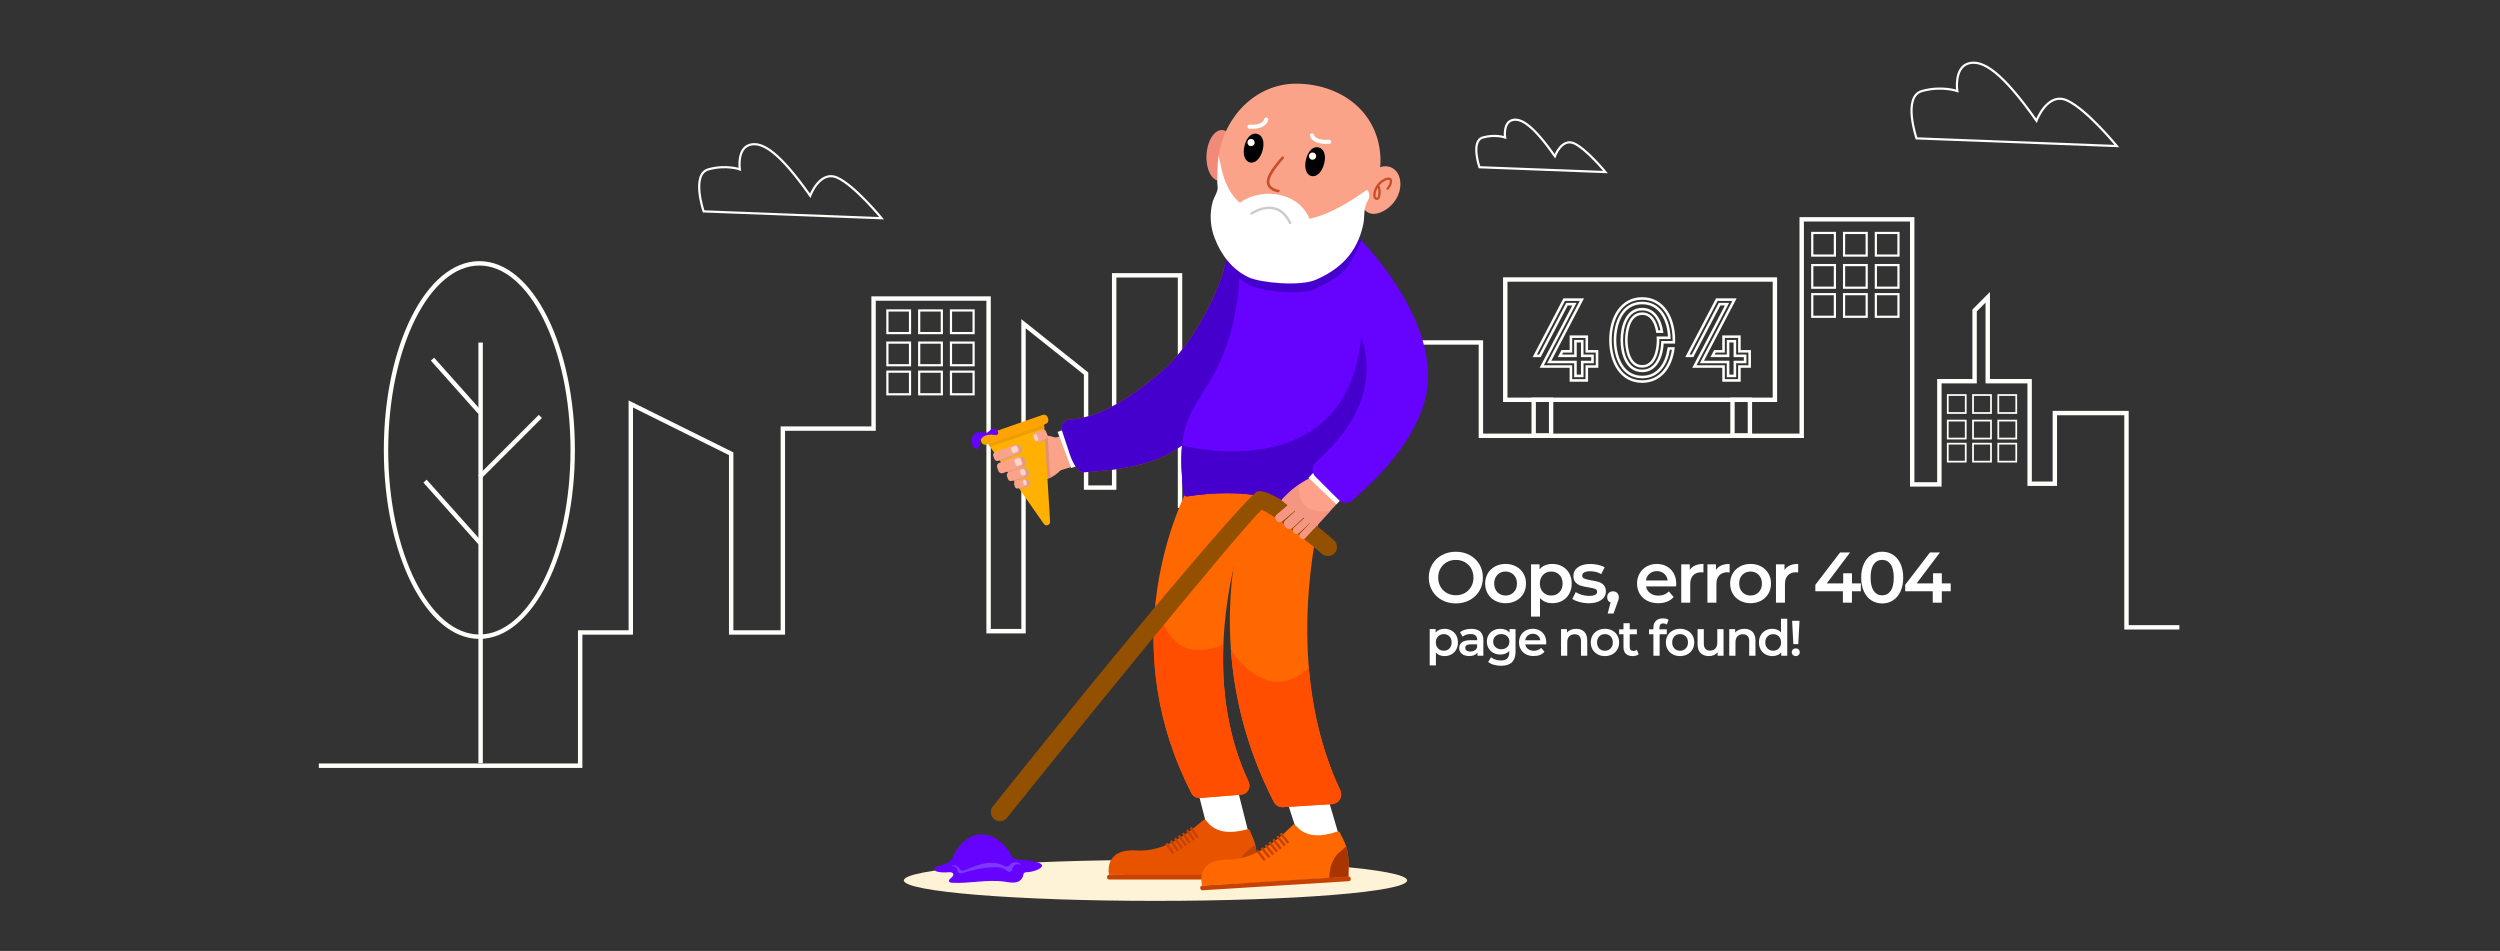 <?xml version="1.0" encoding="utf-8"?>
<!-- Generator: Adobe Illustrator 24.0.0, SVG Export Plug-In . SVG Version: 6.00 Build 0)  -->
<svg version="1.1" xmlns="http://www.w3.org/2000/svg" xmlns:xlink="http://www.w3.org/1999/xlink" x="0px" y="0px"
	 viewBox="0 0 1004.41 382.04" style="enable-background:new 0 0 1004.41 382.04;" xml:space="preserve">
<rect x="0" y="0" width="1004.41" height="382.04" fill="#333333" stroke="none"/>
<style type="text/css">
	.st0{display:none;}
	.st1{display:inline;fill:#FFD370;}
	.st2{fill:#FFFFFF;}
	.st3{fill:none;stroke:#FEFFFB;stroke-width:0.884;stroke-miterlimit:10;}
	.st4{fill:none;stroke:#FEFFFB;stroke-width:1.769;stroke-miterlimit:10;}
	.st5{fill:none;stroke:#FEFFFB;stroke-width:0.703;stroke-miterlimit:10;}
	.st6{fill:none;stroke:#FEFFFB;stroke-width:1.749;stroke-miterlimit:10;}
	.st7{fill:#FFF3D7;}
	.st8{fill:#E85300;}
	.st9{fill:#C64200;}
	.st10{fill:#FF6700;}
	.st11{fill:#AA3400;}
	.st12{fill:#FBA389;}
	.st13{opacity:0.19;fill:#754C16;}
	.st14{fill:#CE5300;}
	.st15{fill:#4600CE;}
	.st16{fill:#FFB000;}
	.st17{fill:#FFA300;}
	.st18{fill:#ED9E00;}
	.st19{fill:#6503FF;}
	.st20{fill:#D89E93;}
	.st21{fill:#FFD4CA;}
	.st22{fill:#FF4E00;}
	.st23{fill:#935000;}
	.st24{opacity:0.29;fill:#935000;}
	.st25{fill:#FDA18A;}
	.st26{fill:#F49681;}
	.st27{fill:#7D39FF;}
	.st28{fill:#F18A78;}
	.st29{fill:#FEFEF4;}
	.st30{fill:none;stroke:#C94E28;stroke-width:1.065;stroke-linecap:round;stroke-linejoin:round;stroke-miterlimit:10;}
	.st31{fill:none;stroke:#FFFFFF;stroke-width:1.617;stroke-linecap:round;stroke-linejoin:round;stroke-miterlimit:10;}
	.st32{fill:none;stroke:#C94E28;stroke-width:0.935;stroke-linecap:round;stroke-linejoin:round;stroke-miterlimit:10;}
	.st33{fill:none;stroke:#FEFFFB;stroke-width:1.037;stroke-miterlimit:10;}
	.st34{fill:none;stroke:#CCCCCC;stroke-linecap:round;stroke-linejoin:round;stroke-miterlimit:10;}
</style>
<g id="BACKGROUND" class="st0">
	<rect x="126.09" y="-76.37" class="st1" width="750" height="500"/>
</g>
<g id="OBJECT">
	<g>
		<g>
			<path class="st2" d="M579.33,241.09c-1.65-0.89-2.95-2.13-3.89-3.72s-1.41-3.36-1.41-5.32s0.47-3.73,1.41-5.32
				c0.94-1.59,2.24-2.83,3.89-3.72c1.65-0.89,3.51-1.34,5.57-1.34c2.06,0,3.91,0.45,5.57,1.34c1.65,0.89,2.95,2.13,3.89,3.71
				c0.94,1.58,1.41,3.35,1.41,5.33s-0.47,3.76-1.41,5.33c-0.94,1.58-2.24,2.81-3.89,3.71c-1.65,0.89-3.51,1.34-5.57,1.34
				C582.83,242.43,580.98,241.99,579.33,241.09z M588.53,238.24c1.08-0.61,1.92-1.45,2.54-2.54c0.62-1.09,0.92-2.3,0.92-3.65
				s-0.31-2.56-0.92-3.65c-0.62-1.09-1.46-1.93-2.54-2.54c-1.08-0.61-2.29-0.91-3.63-0.91s-2.56,0.3-3.63,0.91
				c-1.08,0.61-1.92,1.45-2.54,2.54c-0.62,1.09-0.92,2.3-0.92,3.65s0.31,2.56,0.92,3.65c0.61,1.09,1.46,1.93,2.54,2.54
				c1.08,0.61,2.29,0.91,3.63,0.91S587.45,238.84,588.53,238.24z"/>
			<path class="st2" d="M600.66,241.34c-1.25-0.67-2.23-1.61-2.93-2.81c-0.7-1.2-1.05-2.56-1.05-4.08s0.35-2.87,1.05-4.07
				c0.7-1.19,1.68-2.12,2.93-2.8s2.65-1.01,4.21-1.01c1.58,0,2.99,0.34,4.24,1.01s2.23,1.61,2.93,2.8c0.7,1.19,1.05,2.55,1.05,4.07
				s-0.35,2.88-1.05,4.08c-0.7,1.2-1.68,2.14-2.93,2.81c-1.25,0.67-2.66,1.01-4.24,1.01C603.32,242.35,601.91,242.01,600.66,241.34z
				 M608.16,237.93c0.87-0.88,1.3-2.05,1.3-3.49c0-1.44-0.43-2.61-1.3-3.49c-0.87-0.88-1.96-1.33-3.29-1.33
				c-1.33,0-2.42,0.44-3.27,1.33c-0.86,0.88-1.28,2.05-1.28,3.49c0,1.44,0.43,2.6,1.28,3.49c0.86,0.88,1.95,1.33,3.27,1.33
				C606.2,239.26,607.3,238.82,608.16,237.93z"/>
			<path class="st2" d="M627.67,227.55c1.18,0.65,2.11,1.58,2.78,2.77c0.67,1.19,1.01,2.57,1.01,4.12c0,1.56-0.34,2.94-1.01,4.14
				c-0.67,1.2-1.6,2.13-2.78,2.78c-1.18,0.65-2.52,0.98-4.02,0.98c-2.08,0-3.72-0.69-4.93-2.08v7.47h-3.61v-20.99h3.43v2.02
				c0.6-0.73,1.33-1.28,2.21-1.64s1.84-0.55,2.9-0.55C625.15,226.57,626.49,226.9,627.67,227.55z M626.52,237.93
				c0.86-0.88,1.28-2.05,1.28-3.49c0-1.44-0.43-2.61-1.28-3.49c-0.86-0.88-1.95-1.33-3.27-1.33c-0.87,0-1.64,0.2-2.34,0.59
				c-0.69,0.39-1.24,0.96-1.64,1.69c-0.4,0.73-0.61,1.58-0.61,2.54c0,0.96,0.2,1.81,0.61,2.54c0.4,0.73,0.95,1.29,1.64,1.69
				c0.69,0.39,1.47,0.59,2.34,0.59C624.57,239.26,625.66,238.82,626.52,237.93z"/>
			<path class="st2" d="M634.55,241.86c-1.19-0.33-2.14-0.74-2.86-1.24l1.38-2.74c0.69,0.46,1.52,0.83,2.49,1.11
				c0.97,0.28,1.93,0.42,2.87,0.42c2.15,0,3.23-0.57,3.23-1.7c0-0.54-0.27-0.91-0.82-1.12s-1.43-0.41-2.64-0.61
				c-1.27-0.19-2.3-0.41-3.1-0.66s-1.49-0.69-2.08-1.31s-0.88-1.5-0.88-2.61c0-1.46,0.61-2.63,1.83-3.5
				c1.22-0.88,2.87-1.31,4.95-1.31c1.06,0,2.11,0.12,3.17,0.36c1.06,0.24,1.92,0.56,2.6,0.97l-1.38,2.74
				c-1.31-0.77-2.78-1.15-4.41-1.15c-1.06,0-1.86,0.16-2.41,0.48s-0.82,0.74-0.82,1.25c0,0.58,0.29,0.99,0.88,1.23
				c0.59,0.24,1.49,0.47,2.72,0.68c1.23,0.19,2.24,0.41,3.03,0.66c0.79,0.25,1.47,0.67,2.03,1.27c0.57,0.6,0.85,1.44,0.85,2.54
				c0,1.44-0.63,2.6-1.88,3.46c-1.25,0.87-2.95,1.3-5.1,1.3C636.96,242.35,635.74,242.18,634.55,241.86z"/>
			<path class="st2" d="M649.72,238.22c0.44,0.44,0.66,1.02,0.66,1.73c0,0.31-0.04,0.63-0.13,0.97c-0.09,0.34-0.26,0.84-0.53,1.51
				l-1.47,4.07h-2.34l1.15-4.41c-0.42-0.17-0.75-0.45-1-0.82s-0.36-0.81-0.36-1.31c0-0.71,0.22-1.29,0.66-1.73s1-0.66,1.67-0.66
				S649.27,237.78,649.72,238.22z"/>
			<path class="st2" d="M673.39,235.6h-12.08c0.21,1.13,0.76,2.03,1.66,2.7c0.89,0.66,2,1,3.33,1c1.69,0,3.09-0.56,4.18-1.67
				l1.93,2.22c-0.69,0.83-1.57,1.45-2.62,1.87c-1.06,0.42-2.25,0.63-3.58,0.63c-1.69,0-3.18-0.34-4.47-1.01
				c-1.29-0.67-2.28-1.61-2.98-2.81c-0.7-1.2-1.05-2.56-1.05-4.08c0-1.5,0.34-2.85,1.02-4.05s1.63-2.14,2.84-2.81
				s2.58-1.01,4.09-1.01c1.5,0,2.84,0.33,4.02,1c1.18,0.66,2.1,1.6,2.77,2.8c0.66,1.2,1,2.59,1,4.17
				C673.45,234.78,673.43,235.14,673.39,235.6z M662.74,230.48c-0.8,0.68-1.28,1.59-1.46,2.73h8.74c-0.15-1.12-0.63-2.02-1.41-2.71
				s-1.77-1.04-2.94-1.04C664.51,229.46,663.53,229.8,662.74,230.48z"/>
			<path class="st2" d="M684.38,226.57V230c-0.31-0.06-0.59-0.09-0.84-0.09c-1.4,0-2.5,0.41-3.29,1.23s-1.18,1.99-1.18,3.53v7.47
				h-3.61v-15.4h3.43v2.25C679.94,227.38,681.76,226.57,684.38,226.57z"/>
			<path class="st2" d="M694.9,226.57V230c-0.31-0.06-0.59-0.09-0.84-0.09c-1.4,0-2.5,0.41-3.29,1.23s-1.18,1.99-1.18,3.53v7.47
				h-3.61v-15.4h3.43v2.25C690.46,227.38,692.29,226.57,694.9,226.57z"/>
			<path class="st2" d="M699.09,241.34c-1.25-0.67-2.23-1.61-2.93-2.81c-0.7-1.2-1.05-2.56-1.05-4.08s0.35-2.87,1.05-4.07
				c0.7-1.19,1.68-2.12,2.93-2.8s2.65-1.01,4.21-1.01c1.58,0,2.99,0.34,4.24,1.01s2.23,1.61,2.93,2.8c0.7,1.19,1.05,2.55,1.05,4.07
				s-0.35,2.88-1.05,4.08c-0.7,1.2-1.68,2.14-2.93,2.81c-1.25,0.67-2.66,1.01-4.24,1.01C701.74,242.35,700.34,242.01,699.09,241.34z
				 M706.58,237.93c0.87-0.88,1.3-2.05,1.3-3.49c0-1.44-0.43-2.61-1.3-3.49c-0.87-0.88-1.96-1.33-3.29-1.33
				c-1.33,0-2.42,0.44-3.27,1.33c-0.86,0.88-1.28,2.05-1.28,3.49c0,1.44,0.43,2.6,1.28,3.49c0.86,0.88,1.95,1.33,3.27,1.33
				C704.62,239.26,705.72,238.82,706.58,237.93z"/>
			<path class="st2" d="M722.44,226.57V230c-0.31-0.06-0.59-0.09-0.84-0.09c-1.4,0-2.5,0.41-3.29,1.23s-1.18,1.99-1.18,3.53v7.47
				h-3.61v-15.4h3.43v2.25C718,227.38,719.83,226.57,722.44,226.57z"/>
			<path class="st2" d="M747.62,237.56h-3.58v4.58h-3.63v-4.58h-11.07v-2.6l9.95-13.01h4.01l-9.37,12.43h6.6v-4.07h3.52v4.07h3.58
				V237.56z"/>
			<path class="st2" d="M751.86,241.21c-1.27-0.82-2.27-2.01-3-3.58c-0.73-1.57-1.1-3.43-1.1-5.58s0.37-4.01,1.1-5.58
				s1.73-2.76,3-3.58c1.27-0.82,2.71-1.23,4.33-1.23s3.06,0.41,4.34,1.23c1.28,0.82,2.28,2.01,3.01,3.58
				c0.73,1.57,1.1,3.43,1.1,5.58s-0.37,4.01-1.1,5.58c-0.73,1.57-1.74,2.76-3.01,3.58c-1.28,0.82-2.72,1.23-4.34,1.23
				S753.13,242.02,751.86,241.21z M759.6,237.39c0.84-1.19,1.25-2.97,1.25-5.33c0-2.37-0.42-4.14-1.25-5.33s-1.98-1.79-3.42-1.79
				c-1.42,0-2.55,0.6-3.39,1.79c-0.84,1.19-1.25,2.97-1.25,5.33c0,2.36,0.42,4.14,1.25,5.33c0.84,1.19,1.97,1.79,3.39,1.79
				C757.62,239.17,758.76,238.58,759.6,237.39z"/>
			<path class="st2" d="M783.72,237.56h-3.58v4.58h-3.63v-4.58h-11.07v-2.6l9.95-13.01h4.01l-9.37,12.43h6.6v-4.07h3.52v4.07h3.58
				V237.56z"/>
		</g>
		<g>
			<path class="st2" d="M583.12,253.31c0.82,0.45,1.47,1.1,1.93,1.92s0.7,1.78,0.7,2.87c0,1.08-0.23,2.04-0.7,2.88
				c-0.47,0.84-1.11,1.48-1.93,1.93c-0.82,0.45-1.75,0.68-2.79,0.68c-1.44,0-2.59-0.48-3.43-1.44v5.19h-2.5v-14.59h2.38v1.4
				c0.41-0.51,0.92-0.89,1.53-1.14c0.61-0.25,1.28-0.38,2.01-0.38C581.37,252.63,582.3,252.86,583.12,253.31z M582.32,260.53
				c0.59-0.61,0.89-1.42,0.89-2.43c0-1-0.3-1.81-0.89-2.42c-0.59-0.61-1.35-0.92-2.28-0.92c-0.6,0-1.14,0.14-1.62,0.41
				c-0.48,0.27-0.86,0.67-1.14,1.17s-0.42,1.1-0.42,1.76c0,0.67,0.14,1.26,0.42,1.76c0.28,0.51,0.66,0.9,1.14,1.17
				c0.48,0.27,1.02,0.41,1.62,0.41C580.97,261.45,581.73,261.14,582.32,260.53z"/>
			<path class="st2" d="M594.71,253.76c0.83,0.75,1.25,1.89,1.25,3.42v6.27h-2.36v-1.3c-0.31,0.47-0.75,0.83-1.31,1.07
				c-0.57,0.25-1.25,0.37-2.05,0.37s-1.5-0.14-2.1-0.41s-1.07-0.65-1.39-1.14c-0.33-0.49-0.49-1.04-0.49-1.65
				c0-0.96,0.36-1.73,1.07-2.31s1.84-0.87,3.38-0.87h2.77v-0.16c0-0.75-0.22-1.32-0.67-1.72c-0.45-0.4-1.11-0.6-1.99-0.6
				c-0.6,0-1.19,0.09-1.77,0.28c-0.58,0.19-1.07,0.45-1.47,0.78l-0.98-1.82c0.56-0.43,1.24-0.75,2.02-0.98s1.62-0.34,2.5-0.34
				C592.67,252.63,593.87,253.01,594.71,253.76z M592.42,261.34c0.49-0.29,0.83-0.7,1.03-1.23v-1.24h-2.58
				c-1.44,0-2.17,0.47-2.17,1.42c0,0.46,0.18,0.82,0.54,1.08c0.36,0.27,0.86,0.4,1.5,0.4C591.38,261.77,591.93,261.62,592.42,261.34
				z"/>
			<path class="st2" d="M608.89,252.75v9.08c0,3.77-1.92,5.65-5.77,5.65c-1.03,0-2-0.13-2.93-0.39s-1.68-0.64-2.29-1.13l1.12-1.88
				c0.47,0.39,1.06,0.7,1.77,0.93c0.71,0.23,1.44,0.35,2.17,0.35c1.17,0,2.04-0.27,2.58-0.8c0.55-0.54,0.82-1.35,0.82-2.45v-0.56
				c-0.43,0.47-0.95,0.82-1.56,1.06c-0.62,0.24-1.29,0.36-2.02,0.36c-1.02,0-1.93-0.22-2.76-0.65c-0.82-0.43-1.47-1.04-1.94-1.83
				c-0.47-0.79-0.71-1.69-0.71-2.71c0-1.01,0.24-1.91,0.71-2.7c0.47-0.78,1.12-1.39,1.94-1.81c0.82-0.43,1.74-0.64,2.76-0.64
				c0.77,0,1.48,0.13,2.11,0.38s1.17,0.64,1.59,1.16v-1.42H608.89z M605.51,259.99c0.61-0.57,0.91-1.31,0.91-2.21
				c0-0.89-0.3-1.62-0.91-2.18c-0.61-0.56-1.39-0.84-2.33-0.84c-0.96,0-1.75,0.28-2.36,0.84c-0.61,0.56-0.91,1.29-0.91,2.18
				c0,0.91,0.3,1.65,0.91,2.21c0.61,0.57,1.39,0.85,2.36,0.85C604.12,260.85,604.9,260.56,605.51,259.99z"/>
			<path class="st2" d="M621.19,258.9h-8.4c0.15,0.79,0.53,1.41,1.15,1.87s1.39,0.69,2.32,0.69c1.17,0,2.14-0.39,2.91-1.16
				l1.34,1.54c-0.48,0.58-1.09,1.01-1.82,1.3c-0.74,0.29-1.56,0.44-2.49,0.44c-1.18,0-2.21-0.23-3.11-0.7
				c-0.9-0.47-1.59-1.12-2.07-1.95c-0.49-0.83-0.73-1.78-0.73-2.84c0-1.04,0.24-1.98,0.71-2.82c0.47-0.83,1.13-1.49,1.97-1.95
				s1.79-0.7,2.85-0.7c1.04,0,1.97,0.23,2.8,0.69s1.46,1.11,1.92,1.94s0.69,1.8,0.69,2.9C621.23,258.33,621.22,258.58,621.19,258.9z
				 M613.78,255.34c-0.55,0.47-0.89,1.11-1.01,1.89h6.07c-0.11-0.77-0.43-1.4-0.98-1.88c-0.55-0.48-1.23-0.72-2.04-0.72
				C615.02,254.63,614.34,254.87,613.78,255.34z"/>
			<path class="st2" d="M636.48,253.81c0.81,0.79,1.22,1.96,1.22,3.51v6.13h-2.51v-5.81c0-0.93-0.22-1.64-0.66-2.11
				c-0.44-0.47-1.07-0.71-1.88-0.71c-0.92,0-1.65,0.28-2.18,0.83c-0.53,0.55-0.8,1.35-0.8,2.4v5.41h-2.5v-10.7h2.38v1.38
				c0.41-0.49,0.94-0.87,1.56-1.12s1.34-0.38,2.12-0.38C634.58,252.63,635.67,253.02,636.48,253.81z"/>
			<path class="st2" d="M641.87,262.89c-0.87-0.47-1.55-1.12-2.03-1.95c-0.49-0.83-0.73-1.78-0.73-2.84c0-1.05,0.24-2,0.73-2.83
				c0.49-0.83,1.17-1.48,2.03-1.94c0.87-0.47,1.84-0.7,2.93-0.7c1.1,0,2.08,0.23,2.95,0.7s1.55,1.12,2.03,1.94s0.73,1.77,0.73,2.83
				c0,1.06-0.24,2-0.73,2.84c-0.49,0.84-1.17,1.49-2.03,1.95c-0.87,0.47-1.85,0.7-2.95,0.7
				C643.72,263.59,642.74,263.36,641.87,262.89z M647.08,260.53c0.6-0.61,0.9-1.42,0.9-2.43c0-1-0.3-1.81-0.9-2.42
				c-0.6-0.61-1.36-0.92-2.29-0.92s-1.68,0.31-2.27,0.92c-0.59,0.62-0.89,1.42-0.89,2.42c0,1,0.3,1.81,0.89,2.43
				s1.35,0.92,2.27,0.92S646.48,261.14,647.08,260.53z"/>
			<path class="st2" d="M658.35,262.87c-0.29,0.24-0.65,0.42-1.07,0.54s-0.87,0.18-1.33,0.18c-1.18,0-2.08-0.31-2.73-0.92
				c-0.64-0.62-0.96-1.51-0.96-2.69v-5.15h-1.76v-2h1.76v-2.45h2.5v2.45h2.87v2h-2.87v5.09c0,0.52,0.13,0.92,0.38,1.19
				c0.25,0.27,0.62,0.41,1.1,0.41c0.56,0,1.03-0.15,1.4-0.44L658.35,262.87z"/>
			<path class="st2" d="M666.7,252.19v0.64h2.95v2h-2.87v8.62h-2.5v-8.62h-1.76v-2h1.76v-0.68c0-1.15,0.33-2.05,1-2.72
				c0.67-0.66,1.61-0.99,2.83-0.99c0.96,0,1.72,0.19,2.26,0.58l-0.7,1.88c-0.43-0.29-0.89-0.44-1.38-0.44
				C667.23,250.46,666.7,251.04,666.7,252.19z"/>
			<path class="st2" d="M672.05,262.89c-0.87-0.47-1.55-1.12-2.03-1.95c-0.49-0.83-0.73-1.78-0.73-2.84c0-1.05,0.24-2,0.73-2.83
				c0.49-0.83,1.17-1.48,2.03-1.94c0.87-0.47,1.84-0.7,2.93-0.7c1.1,0,2.08,0.23,2.95,0.7s1.55,1.12,2.03,1.94s0.73,1.77,0.73,2.83
				c0,1.06-0.24,2-0.73,2.84c-0.49,0.84-1.17,1.49-2.03,1.95c-0.87,0.47-1.85,0.7-2.95,0.7
				C673.9,263.59,672.92,263.36,672.05,262.89z M677.27,260.53c0.6-0.61,0.9-1.42,0.9-2.43c0-1-0.3-1.81-0.9-2.42
				c-0.6-0.61-1.36-0.92-2.29-0.92s-1.68,0.31-2.27,0.92c-0.59,0.62-0.89,1.42-0.89,2.42c0,1,0.3,1.81,0.89,2.43
				s1.35,0.92,2.27,0.92S676.66,261.14,677.27,260.53z"/>
			<path class="st2" d="M692.46,252.75v10.7h-2.38v-1.36c-0.4,0.48-0.9,0.85-1.5,1.11c-0.6,0.26-1.25,0.39-1.94,0.39
				c-1.43,0-2.56-0.4-3.38-1.19c-0.82-0.79-1.23-1.97-1.23-3.54v-6.11h2.5v5.77c0,0.96,0.22,1.68,0.65,2.16
				c0.43,0.47,1.05,0.71,1.85,0.71c0.9,0,1.61-0.28,2.13-0.83c0.53-0.55,0.79-1.35,0.79-2.39v-5.41H692.46z"/>
			<path class="st2" d="M704.06,253.81c0.81,0.79,1.22,1.96,1.22,3.51v6.13h-2.51v-5.81c0-0.93-0.22-1.64-0.66-2.11
				c-0.44-0.47-1.07-0.71-1.88-0.71c-0.92,0-1.65,0.28-2.18,0.83c-0.53,0.55-0.8,1.35-0.8,2.4v5.41h-2.5v-10.7h2.38v1.38
				c0.41-0.49,0.94-0.87,1.56-1.12s1.34-0.38,2.12-0.38C702.16,252.63,703.24,253.02,704.06,253.81z"/>
			<path class="st2" d="M718.05,248.58v14.87h-2.41v-1.38c-0.41,0.51-0.92,0.89-1.53,1.14c-0.61,0.25-1.28,0.38-2.01,0.38
				c-1.03,0-1.95-0.23-2.78-0.68c-0.82-0.45-1.47-1.1-1.93-1.93c-0.47-0.83-0.7-1.79-0.7-2.88c0-1.08,0.23-2.04,0.7-2.87
				s1.11-1.47,1.93-1.92c0.82-0.45,1.75-0.68,2.78-0.68c0.71,0,1.36,0.12,1.94,0.36c0.59,0.24,1.09,0.6,1.5,1.08v-5.49H718.05z
				 M714.02,261.04c0.48-0.27,0.86-0.66,1.14-1.17c0.28-0.51,0.42-1.09,0.42-1.76c0-0.67-0.14-1.25-0.42-1.76s-0.66-0.9-1.14-1.17
				c-0.48-0.27-1.02-0.41-1.62-0.41c-0.6,0-1.14,0.14-1.62,0.41c-0.48,0.27-0.86,0.67-1.14,1.17c-0.28,0.51-0.42,1.1-0.42,1.76
				c0,0.67,0.14,1.26,0.42,1.76c0.28,0.51,0.66,0.9,1.14,1.17c0.48,0.27,1.02,0.41,1.62,0.41
				C713,261.45,713.54,261.31,714.02,261.04z"/>
			<path class="st2" d="M720.33,263.14c-0.31-0.3-0.46-0.67-0.46-1.11c0-0.44,0.15-0.81,0.46-1.1c0.31-0.29,0.69-0.44,1.16-0.44
				c0.45,0,0.83,0.15,1.13,0.44s0.45,0.66,0.45,1.1c0,0.44-0.15,0.81-0.45,1.11s-0.68,0.45-1.13,0.45
				C721.03,263.59,720.64,263.44,720.33,263.14z M720.01,249.42h2.97l-0.5,9.38h-1.98L720.01,249.42z"/>
		</g>
	</g>
	<g>
		<path class="st3" d="M594.39,67.19c0,0-3.62-10.57,1.39-11.96c5.01-1.39,8.9,0,8.9,0s-0.83-5.84,2.78-6.95
			c3.62-1.11,8.62,2.23,17.24,14.46c0,0,2.78-7.43,7.79-5.11c5.01,2.33,12.52,11.5,12.52,11.5L594.39,67.19z"/>
		<path class="st3" d="M769.99,55.59c0,0-5.75-16.81,2.21-19.02c7.96-2.21,14.15,0,14.15,0s-1.33-9.29,4.42-11.06
			c5.75-1.77,13.71,3.54,27.42,23c0,0,4.42-11.82,12.38-8.12c7.96,3.7,19.9,18.29,19.9,18.29L769.99,55.59z"/>
		<path class="st3" d="M282.69,84.92c0,0-5.11-14.93,1.96-16.89c7.07-1.96,12.57,0,12.57,0s-1.18-8.25,3.93-9.82
			c5.11-1.57,12.18,3.14,24.36,20.43c0,0,3.93-10.5,11-7.21c7.07,3.28,17.68,16.25,17.68,16.25L282.69,84.92z"/>
		<g>
			<polyline class="st4" points="128.09,307.63 233.09,307.63 233.09,254.1 253.43,254.1 253.43,162.3 293.76,182.3 293.76,254.1 
				314.52,254.1 314.52,172.19 350.97,172.19 350.97,119.94 397.18,119.94 397.18,253.58 411.22,253.58 411.22,130.06 
				436.35,150.08 436.35,195.89 447.63,195.89 447.63,110.63 474.09,110.63 474.09,203.18 497.22,203.18 497.22,135.95 
				517.4,116.25 517.4,161.54 543.95,161.54 543.95,137.58 594.97,137.58 594.97,175.09 723.86,175.09 723.86,88.12 768.25,88.12 
				768.25,194.62 779.17,194.62 779.17,153.16 793.32,153.16 793.32,124.73 798.6,119.45 798.6,153.16 815.43,153.16 815.43,194.35 
				825.56,194.35 825.56,165.95 854.35,165.95 854.35,252.04 875.59,252.04 			"/>
			<rect x="356.52" y="124.73" class="st3" width="9.09" height="9.09"/>
			<rect x="369.3" y="124.73" class="st3" width="9.09" height="9.09"/>
			<rect x="382.07" y="124.73" class="st3" width="9.09" height="9.09"/>
			<rect x="356.52" y="137.65" class="st3" width="9.09" height="9.09"/>
			<rect x="369.3" y="137.65" class="st3" width="9.09" height="9.09"/>
			<rect x="382.07" y="137.65" class="st3" width="9.09" height="9.09"/>
			<rect x="356.52" y="149.32" class="st3" width="9.09" height="9.09"/>
			<rect x="369.3" y="149.32" class="st3" width="9.09" height="9.09"/>
			<rect x="382.07" y="149.32" class="st3" width="9.09" height="9.09"/>
			<rect x="728.1" y="106.5" class="st3" width="9.09" height="9.09"/>
			<rect x="740.88" y="106.5" class="st3" width="9.09" height="9.09"/>
			<rect x="753.65" y="106.5" class="st3" width="9.09" height="9.09"/>
			<rect x="728.1" y="118.18" class="st3" width="9.09" height="9.09"/>
			<rect x="740.88" y="118.18" class="st3" width="9.09" height="9.09"/>
			<rect x="753.65" y="118.18" class="st3" width="9.09" height="9.09"/>
			<rect x="782.54" y="158.71" class="st5" width="7.22" height="7.22"/>
			<rect x="792.69" y="158.71" class="st5" width="7.22" height="7.22"/>
			<rect x="802.84" y="158.71" class="st5" width="7.22" height="7.22"/>
			<rect x="782.54" y="168.98" class="st5" width="7.22" height="7.22"/>
			<rect x="792.69" y="168.98" class="st5" width="7.22" height="7.22"/>
			<rect x="802.84" y="168.98" class="st5" width="7.22" height="7.22"/>
			<rect x="782.54" y="178.25" class="st5" width="7.22" height="7.22"/>
			<rect x="792.69" y="178.25" class="st5" width="7.22" height="7.22"/>
			<rect x="802.84" y="178.25" class="st5" width="7.22" height="7.22"/>
		</g>
		<rect x="728.1" y="93.59" class="st3" width="9.09" height="9.09"/>
		<rect x="740.88" y="93.59" class="st3" width="9.09" height="9.09"/>
		<rect x="753.65" y="93.59" class="st3" width="9.09" height="9.09"/>
		<rect x="604.76" y="112.3" class="st4" width="108.33" height="48.33"/>
		<rect x="616.18" y="160.63" class="st6" width="7" height="14.33"/>
		<rect x="696.05" y="160.63" class="st6" width="7" height="14.33"/>
		<g>
			<ellipse class="st4" cx="192.59" cy="180.8" rx="37.5" ry="75"/>
			<line class="st4" x1="193.09" y1="306.63" x2="193.09" y2="137.63"/>
			<line class="st4" x1="192.76" y1="165.63" x2="173.76" y2="144.3"/>
			<line class="st4" x1="192.76" y1="191.63" x2="217.09" y2="167.3"/>
			<line class="st4" x1="193.26" y1="218.55" x2="170.76" y2="193.3"/>
		</g>
	</g>
	<g>
		<ellipse class="st7" cx="464.24" cy="353.72" rx="101.1" ry="8.22"/>
		<g>
			<g>
				<polygon class="st2" points="502.08,336.43 486.55,338.49 478.78,308.26 494.43,306.13 				"/>
				<path class="st8" d="M504.48,351.55c-2.12,0.06-4.72,0.06-7.56,0.06c-19.3,0.18-51.35-0.12-51.35-0.12s-2.48-10.71,11.07-9.8
					c5.08,0.3,10.16-1.09,14.64-3.51c7.5-4.17,11.61-8.41,12.46-8.95c1.09-0.79,2.96,7.98,17.42,3.93c0.42-0.06,0.85,0.12,0.97,0.48
					c1.03,2.36,1.75,3.99,2.18,5.75C505.02,342.06,505.08,345.14,504.48,351.55z"/>
				<path class="st9" d="M470.93,343.1l-2.72-3.89c-0.03-0.04-0.02-0.09,0.02-0.11l0.68-0.48c0.04-0.03,0.09-0.02,0.11,0.02
					l2.72,3.89c0.03,0.04,0.02,0.09-0.02,0.11l-0.68,0.48C471.01,343.15,470.95,343.14,470.93,343.1z"/>
				<path class="st9" d="M472.79,342.04l-2.72-3.89c-0.03-0.04-0.02-0.09,0.02-0.11l0.68-0.48c0.04-0.03,0.09-0.02,0.11,0.02
					l2.72,3.89c0.03,0.04,0.02,0.09-0.02,0.11l-0.68,0.48C472.87,342.09,472.82,342.08,472.79,342.04z"/>
				<path class="st9" d="M474.41,341.04l-2.72-3.89c-0.03-0.04-0.02-0.09,0.02-0.11l0.68-0.48c0.04-0.03,0.09-0.02,0.11,0.02
					l2.72,3.89c0.03,0.04,0.02,0.09-0.02,0.11l-0.68,0.48C474.49,341.09,474.44,341.08,474.41,341.04z"/>
				<path class="st9" d="M475.98,339.94l-2.72-3.89c-0.03-0.04-0.02-0.09,0.02-0.11l0.68-0.48c0.04-0.03,0.09-0.02,0.11,0.02
					l2.72,3.89c0.03,0.04,0.02,0.09-0.02,0.11l-0.68,0.48C476.06,339.99,476,339.98,475.98,339.94z"/>
				<path class="st9" d="M477.6,338.93l-2.72-3.89c-0.03-0.04-0.02-0.09,0.02-0.11l0.68-0.48c0.04-0.03,0.09-0.02,0.11,0.02
					l2.72,3.89c0.03,0.04,0.02,0.09-0.02,0.11l-0.68,0.48C477.68,338.97,477.63,338.97,477.6,338.93z"/>
				<path class="st9" d="M479.29,337.75l-2.72-3.89c-0.03-0.04-0.02-0.09,0.02-0.11l0.68-0.48c0.04-0.03,0.09-0.02,0.11,0.02
					l2.72,3.89c0.03,0.04,0.02,0.09-0.02,0.11l-0.68,0.48C479.37,337.79,479.32,337.78,479.29,337.75z"/>
				<path class="st9" d="M480.73,336.73l-2.72-3.89c-0.03-0.04-0.02-0.09,0.02-0.11l0.68-0.48c0.04-0.03,0.09-0.02,0.11,0.02
					l2.72,3.89c0.03,0.04,0.02,0.09-0.02,0.11l-0.68,0.48C480.81,336.78,480.76,336.77,480.73,336.73z"/>
				<path class="st9" d="M504.53,353.36h-58.95c-0.44,0-0.8-0.36-0.8-0.8v-0.28c0-0.44,0.36-0.8,0.8-0.8h58.95
					c0.44,0,0.8,0.36,0.8,0.8v0.28C505.34,353,504.98,353.36,504.53,353.36z"/>
			</g>
			<path class="st9" d="M504.48,351.55c-2.12,0.06-4.72,0.06-7.56,0.06c-0.42,0,0.41-3.66,0.53-4.06c0.59-1.89,1.59-3.66,2.93-5.13
				c0.36-0.39,3.9-3.06,3.91-3.04C505.02,342.06,505.08,345.14,504.48,351.55z"/>
		</g>
		<g>
			<polygon class="st2" points="538.42,337.29 523.06,340.31 513.42,310.61 529.59,307.3 			"/>
			<path class="st10" d="M541.76,352.23c-2.11,0.19-4.7,0.35-7.54,0.53c-19.25,1.38-51.26,3.06-51.26,3.06s-3.14-10.53,10.44-10.47
				c5.09-0.01,10.07-1.72,14.39-4.41c7.23-4.63,11.07-9.11,11.88-9.71c1.04-0.85,3.45,7.79,17.63,2.84c0.42-0.09,0.85,0.07,1,0.42
				c1.17,2.29,2,3.88,2.53,5.6C541.71,342.72,541.96,345.8,541.76,352.23z"/>
			<path class="st9" d="M507.75,345.88l-2.96-3.71c-0.03-0.04-0.02-0.09,0.01-0.12l0.65-0.52c0.04-0.03,0.09-0.02,0.12,0.01
				l2.96,3.71c0.03,0.04,0.02,0.09-0.01,0.12l-0.65,0.52C507.83,345.92,507.78,345.91,507.75,345.88z"/>
			<path class="st9" d="M509.54,344.71l-2.96-3.71c-0.03-0.04-0.02-0.09,0.01-0.12l0.65-0.52c0.04-0.03,0.09-0.02,0.12,0.01
				l2.96,3.71c0.03,0.04,0.02,0.09-0.01,0.12l-0.65,0.52C509.62,344.75,509.57,344.74,509.54,344.71z"/>
			<path class="st9" d="M511.1,343.6l-2.96-3.71c-0.03-0.04-0.02-0.09,0.01-0.12l0.65-0.52c0.04-0.03,0.09-0.02,0.12,0.01l2.96,3.71
				c0.03,0.04,0.02,0.09-0.01,0.12l-0.65,0.52C511.18,343.65,511.13,343.64,511.1,343.6z"/>
			<path class="st9" d="M512.59,342.41l-2.96-3.71c-0.03-0.04-0.02-0.09,0.01-0.12l0.65-0.52c0.04-0.03,0.09-0.02,0.12,0.01
				l2.96,3.71c0.03,0.04,0.02,0.09-0.01,0.12l-0.65,0.52C512.68,342.45,512.62,342.45,512.59,342.41z"/>
			<path class="st9" d="M514.15,341.3l-2.96-3.71c-0.03-0.04-0.02-0.09,0.01-0.12l0.65-0.52c0.04-0.03,0.09-0.02,0.12,0.01
				l2.96,3.71c0.03,0.04,0.02,0.09-0.01,0.12l-0.65,0.52C514.23,341.34,514.18,341.33,514.15,341.3z"/>
			<path class="st9" d="M515.76,340.01l-2.96-3.71c-0.03-0.04-0.02-0.09,0.01-0.12l0.65-0.52c0.04-0.03,0.09-0.02,0.12,0.01
				l2.96,3.71c0.03,0.04,0.02,0.09-0.01,0.12l-0.65,0.52C515.84,340.06,515.79,340.05,515.76,340.01z"/>
			<path class="st9" d="M517.14,338.91l-2.96-3.71c-0.03-0.04-0.02-0.09,0.01-0.12l0.65-0.52c0.04-0.03,0.09-0.02,0.12,0.01
				l2.96,3.71c0.03,0.04,0.02,0.09-0.01,0.12l-0.65,0.52C517.22,338.96,517.17,338.95,517.14,338.91z"/>
			<path class="st11" d="M541.76,352.23c-2.11,0.19-4.7,0.35-7.54,0.53c-0.42,0.02,0.18-3.68,0.28-4.08
				c0.47-1.93,1.36-3.75,2.61-5.3c0.33-0.41,3.71-3.3,3.71-3.27C541.71,342.72,541.96,345.8,541.76,352.23z"/>
			<path class="st9" d="M541.93,354.03l-58.84,3.66c-0.44,0.03-0.83-0.31-0.85-0.75l-0.02-0.28c-0.03-0.44,0.31-0.83,0.75-0.85
				l58.84-3.66c0.44-0.03,0.83,0.31,0.85,0.75l0.02,0.28C542.71,353.62,542.37,354.01,541.93,354.03z"/>
		</g>
		<g>
			<path class="st12" d="M421.98,191.97c-0.6,0.29-1.22,0.54-1.87,0.77c-6.24,2.18-12.62,0.15-14.26-4.53
				c-1.62-4.67,2.12-10.22,8.36-12.4c2.31-0.8,4.62-1.04,6.71-0.77c3.59,0.44,6.53,2.34,7.56,5.3
				C429.94,184.53,427.08,189.42,421.98,191.97z"/>
			<g>
				<polygon class="st12" points="441.91,184.28 419.53,190.85 414.94,177.66 439.17,172.64 				"/>
				<path class="st13" d="M421.98,191.97c-0.6,0.29-1.22,0.54-1.87,0.77c-6.24,2.18-12.62,0.15-14.26-4.53
					c-1.62-4.67,2.12-10.22,8.36-12.4c2.31-0.8,4.62-1.04,6.71-0.77L421.98,191.97z"/>
			</g>
		</g>
		<g>
			<path class="st14" d="M512.32,112.67c-0.48,2.09-1.2,5.31-2.22,9.23c-3.74,14.41-11.52,38.25-26.2,50.11
				c-3.23,2.6-6.08,4.93-9,6.96c-8.53,5.94-17.79,9.49-39.38,10.76c-1.53,0.09-2.6-0.92-3.83-3c-0.81-1.39-1.45-2.87-1.95-4.4
				l-3.17-9.58c-0.32-2.01,0.72-4.04,2.9-4.16c11.73-0.62,23.88-7.79,38.17-20.23c12.03-10.45,22.04-31.98,23.86-39.55
				c0.14-0.56,0.36-1.53,0.69-2.66c0.47-1.65,1.14-3.63,2-5.13c0.8-1.38,2.65-1.74,3.96-0.81l6.55,4.6l4.44,3.13
				C511.37,108.29,512.83,110.46,512.32,112.67z"/>
			<g>
				
					<rect x="421.4" y="178.44" transform="matrix(0.353 0.936 -0.936 0.353 446.2 -285.022)" class="st2" width="15.5" height="3.23"/>
				<path class="st15" d="M512.32,112.67c-0.48,2.09-1.2,5.31-2.22,9.23c-3.74,14.41-11.52,38.25-26.2,50.11
					c-3.23,2.6-6.08,4.93-9,6.96c-8.53,5.94-17.79,9.49-39.38,10.76c-1.53,0.09-2.6-0.92-3.83-3c-0.81-1.39-1.45-2.87-1.95-4.4
					l-3.17-9.58c-0.32-2.01,0.72-4.04,2.9-4.16c11.73-0.62,23.88-7.79,38.17-20.23c12.03-10.45,22.04-31.98,23.86-39.55
					c0.14-0.56,0.36-1.53,0.69-2.66c0.47-1.65,1.14-3.63,2-5.13c0.8-1.38,2.65-1.74,3.96-0.81l6.55,4.6l4.44,3.13
					C511.37,108.29,512.83,110.46,512.32,112.67z"/>
			</g>
		</g>
		<g>
			<path class="st16" d="M421.9,209.56c0.09,1.42-1.74,2.06-2.55,0.9l-9.99-14.35l0-0.01l-0.51-0.73l-0.01-0.01l-1.44-2.07
				l-1.67-2.41l0-0.01l-0.74-1.05l-2.55-3.66l-0.68-1l-1.54-2.2l-2.4-3.45l-0.79-1.17l-0.61-0.86l22.98-8l0.06,1.05l0.09,1.42
				l0.06,0.83l0,0.01l0.26,4.22L421.9,209.56z"/>
			<path class="st17" d="M420.12,170.31l-23.76,8.28c-0.85,0.3-1.77-0.15-2.07-1l-0.19-0.54c-0.3-0.85,0.15-1.77,1-2.07l23.76-8.28
				c0.85-0.3,1.77,0.15,2.07,1l0.19,0.54C421.42,169.09,420.97,170.01,420.12,170.31z"/>
			<polygon class="st18" points="419.46,170.54 419.54,171.96 397.83,179.52 397.03,178.36 			"/>
			<path class="st19" d="M393.1,180.08c-0.49,0.39-1.24,0.27-1.72-0.12c-0.48-0.4-0.73-1-0.88-1.6c-0.27-1.07-0.26-2.26,0.32-3.19
				c0.78-1.27,2.46-1.78,3.91-1.48c0.53,0.11,1.07,0.31,1.6,0.19c0.83-0.19,1.3-1.07,2.05-1.46c0.95-0.49,2.28,0.06,2.61,1.07
				c0.08,0.25,0.11,0.53,0,0.77c-0.46,1.03-2.12,0.29-2.92,0.34c-0.74,0.04-1.8,0.23-2.48,0.55c-0.81,0.38-1.57,1.2-1.84,2.06
				C393.48,178.09,393.94,179.41,393.1,180.08z"/>
		</g>
		<g>
			<path class="st20" d="M419.86,177.02l-1.24,0.51c-0.73,0.3-1.56-0.05-1.86-0.77l-0.45-1.08c-0.3-0.73,0.05-1.56,0.77-1.86
				l2.52-1.03L419.86,177.02z"/>
			<g>
				<path class="st20" d="M409.74,182.23l-7.27,2.87c-0.24,0.1-0.48,0.12-0.71,0.07l-1.54-2.2c0-0.56,0.34-1.09,0.89-1.3l7.28-2.87
					c0.72-0.29,1.55,0.07,1.83,0.8l0.31,0.79C410.83,181.11,410.47,181.94,409.74,182.23z"/>
				<path class="st20" d="M410.95,187.75l-5.95,2.07l-2.55-3.66c0.15-0.11,0.3-0.2,0.48-0.26l6.59-2.3c0.87-0.3,1.84,0.17,2.15,1.05
					l0.32,0.94C412.3,186.48,411.84,187.45,410.95,187.75z"/>
				<path class="st20" d="M412.58,191.58l-4.69,1.62c-0.17,0.05-0.32,0.08-0.49,0.08l-1.67-2.41c0,0-0.01,0,0-0.01
					c0.07-0.5,0.42-0.96,0.93-1.13l4.69-1.64c0.74-0.26,1.55,0.13,1.81,0.87l0.28,0.8C413.71,190.51,413.31,191.32,412.58,191.58z"
					/>
				<path class="st20" d="M409.36,196.09l0,0.01c0.27,0.18,0.62,0.24,0.97,0.15l2.62-0.73c0.63-0.17,1-0.84,0.83-1.48l-0.19-0.68
					c-0.18-0.64-0.84-1.01-1.48-0.84l-2.61,0.73c-0.64,0.17-1.01,0.84-0.83,1.48l0.17,0.62l0.01,0.01L409.36,196.09z"/>
				<path class="st12" d="M408.77,182.09l-7.67,3.03c-0.62,0.24-1.32-0.06-1.56-0.68l-0.47-1.18c-0.24-0.62,0.06-1.32,0.68-1.56
					l7.67-3.03c0.62-0.24,1.32,0.06,1.56,0.68l0.47,1.18C409.69,181.15,409.39,181.85,408.77,182.09z"/>
				<path class="st21" d="M408.66,181.5l-1.16,0.46c-0.37,0.15-0.79-0.04-0.93-0.4l-0.39-0.98c-0.15-0.37,0.04-0.79,0.4-0.93
					l1.16-0.46c0.37-0.15,0.79,0.04,0.93,0.4l0.39,0.98C409.21,180.94,409.03,181.35,408.66,181.5z"/>
				<path class="st12" d="M417.25,177.56l2.94-1.21c0.62-0.25,0.91-0.96,0.65-1.57l-0.61-1.47c-0.25-0.62-0.96-0.91-1.58-0.65
					l-2.94,1.21c-0.62,0.25-0.91,0.96-0.65,1.58l0.61,1.47C415.93,177.52,416.64,177.81,417.25,177.56z"/>
				<path class="st21" d="M416.62,177.12l0.19-0.08c0.31-0.13,0.45-0.48,0.32-0.78l-0.58-1.4c-0.13-0.31-0.48-0.45-0.78-0.32
					l-0.19,0.08c-0.31,0.13-0.45,0.48-0.32,0.78l0.58,1.4C415.97,177.1,416.32,177.25,416.62,177.12z"/>
				<path class="st12" d="M410.02,187.62l-7.07,2.46c-0.75,0.26-1.57-0.13-1.83-0.88l-0.5-1.43c-0.26-0.75,0.13-1.57,0.88-1.83
					l7.07-2.46c0.75-0.26,1.57,0.13,1.83,0.88l0.5,1.43C411.17,186.54,410.77,187.35,410.02,187.62z"/>
				<path class="st21" d="M410.12,186.83l-1.1,0.38c-0.37,0.13-0.78-0.07-0.92-0.44l-0.51-1.45c-0.13-0.37,0.07-0.78,0.44-0.92
					l1.1-0.38c0.37-0.13,0.78,0.07,0.92,0.44l0.51,1.45C410.7,186.29,410.5,186.7,410.12,186.83z"/>
				<path class="st12" d="M411.6,191.45l-5.09,1.77c-0.63,0.22-1.32-0.11-1.54-0.74l-0.42-1.2c-0.22-0.63,0.11-1.32,0.74-1.54
					l5.09-1.77c0.63-0.22,1.32,0.11,1.54,0.74l0.42,1.2C412.56,190.54,412.23,191.23,411.6,191.45z"/>
				<path class="st21" d="M411.61,190.82l-0.5,0.17c-0.37,0.13-0.78-0.07-0.92-0.44l-0.35-1c-0.13-0.37,0.07-0.78,0.44-0.92
					l0.5-0.17c0.37-0.13,0.78,0.07,0.92,0.44l0.35,1C412.18,190.28,411.98,190.69,411.61,190.82z"/>
				<path class="st12" d="M411.95,195.43l-2.96,0.82c-0.54,0.15-1.11-0.17-1.26-0.71l-0.29-1.04c-0.15-0.54,0.17-1.11,0.71-1.26
					l2.96-0.82c0.54-0.15,1.11,0.17,1.26,0.71l0.29,1.03C412.81,194.71,412.49,195.28,411.95,195.43z"/>
				<path class="st21" d="M412.1,194.87l-0.19,0.05c-0.29,0.08-0.59-0.09-0.67-0.38l-0.27-0.98c-0.08-0.29,0.09-0.59,0.38-0.67
					l0.19-0.05c0.29-0.08,0.59,0.09,0.67,0.38l0.27,0.98C412.56,194.48,412.39,194.78,412.1,194.87z"/>
			</g>
		</g>
		<g>
			<path class="st10" d="M501.64,314.09c1.07,2.3-0.43,4.98-2.97,5.18l-16.48,1.33c-1.46,0.12-2.86-0.65-3.51-1.94
				c-14.59-28.46-16.74-55.3-14.41-76.83c3.08-28.39,13.97-47.58,14.53-49.17l24.98,2.16l2.4,0.21
				c-0.08,0.26-6.38,13.91-10.74,33.84c-1.96,9.02-3.53,19.31-3.95,30.24C490.8,276.73,493.14,295.97,501.64,314.09z"/>
			<path class="st22" d="M501.64,314.09c1.07,2.3-0.43,4.98-2.97,5.18l-16.48,1.33c-1.46,0.12-2.86-0.65-3.51-1.94
				c-14.59-28.46-16.74-55.3-14.41-76.83c0.04,0.04,0.07,0.06,0.11,0.09c2.1,7.71,5.01,14.43,10.25,17.53
				c3.97,2.35,10.2,2.18,16.86-0.34C490.8,276.73,493.14,295.97,501.64,314.09z"/>
		</g>
		<g>
			<g>
				<g>
					<path class="st10" d="M535.22,323.07l-19.75,1.22c-1.53,0.09-2.99-0.72-3.68-2.08c-11.23-21.89-15.99-43.03-17.28-61.58
						c-0.83-11.78-0.27-22.51,0.91-31.76c2.43-19.16,7.52-31.89,8.35-34.06c0.04-0.09,0.06-0.16,0.08-0.22l2.32,0.43l26.06,4.89
						c-0.14,0.4-9.48,31.27-6.4,68.29c1.33,15.94,4.97,33.02,12.64,49.3C539.64,320,537.97,322.89,535.22,323.07z"/>
				</g>
			</g>
			<path class="st22" d="M535.22,323.07l-19.75,1.22c-1.53,0.09-2.99-0.72-3.68-2.08c-11.23-21.89-15.99-43.03-17.28-61.58
				c3.04,6.28,10.08,11.24,14.21,12.55c6.22,1.98,12.32-0.2,17.11-4.98c1.33,15.94,4.97,33.02,12.64,49.3
				C539.64,320,537.97,322.89,535.22,323.07z"/>
		</g>
		<g>
			<path class="st19" d="M537.47,200.48c-0.71,0.86-1.41,1.69-2.12,2.53c-1.01,1.19-3.47,5.42-4.96,5.77
				c-1.49,0.34-5.61-3.02-7.04-3.75c-4.6-2.37-9.46-4.29-14.54-5.34c-10.38-2.12-21.22-1.89-31.7-0.27
				c-0.19,0.02-0.36,0.02-0.54-0.01c-0.59-0.13-1.06-0.62-1.12-1.26c-0.61-6.29-1.2-12.87-0.55-19.19c0.28-2.87,0.82-5.68,1.73-8.38
				c0.89-2.67,2.1-5.17,3.46-7.61c1.69-3.06,3.62-6,5.44-8.99c1.16-1.89,2.28-3.82,3.28-5.81c3.67-7.34,6.18-15.22,7.52-23.32
				c0.59-3.53,1.34-7.09,1.5-10.66c0.01-0.29,0.02-0.88,0-1.63c-0.01-0.28,0-0.56,0.04-0.83c0.32-3.62,3.2-6.49,6.83-6.91
				c0.32-0.04,0.65-0.05,0.99-0.05c8.48,0.09,16.61-1.08,24.96-4.11c0.29-0.11,0.6-0.21,0.94-0.32c1.66-0.51,3.36-0.42,4.88,0.16
				c1.7,0.63,3.19,1.88,4.15,3.56c0.16,0.27,0.33,0.53,0.51,0.79c0.29,0.42,0.58,0.83,0.87,1.26c2.07,3,4.13,6.02,6.1,9.09
				c0.53,0.82,1.06,1.66,1.58,2.49c4.13,6.69,7.75,13.66,9.96,21.18C566.43,162.09,551.67,183.37,537.47,200.48z"/>
			<path class="st15" d="M537.47,200.48c-0.71,0.86-1.41,1.69-2.12,2.53c-1.01,1.19-3.47,5.42-4.96,5.77
				c-1.49,0.34-5.61-3.02-7.04-3.75c-4.6-2.37-9.46-4.29-14.54-5.34c-10.38-2.12-21.22-1.89-31.7-0.27
				c-0.19,0.02-0.36,0.02-0.54-0.01c-0.59-0.13-1.06-0.62-1.12-1.26c-0.61-6.29-1.2-12.87-0.55-19.19c0,0,65.98,17.68,72-43.65
				c0.69-7.09,1.63-12.9,2.76-17.63c4.13,6.69,7.75,13.66,9.96,21.18C566.43,162.09,551.67,183.37,537.47,200.48z"/>
		</g>
		<g>
			<path class="st23" d="M399.4,329.05c-1.52-1.27-1.75-3.52-0.51-5.07c78.55-98.28,104.63-126.15,106.18-126.51
				c1.54-0.36,6.14-1.54,30.82,19.51c1.53,1.31,1.71,3.6,0.41,5.14c-1.3,1.52-3.58,1.71-5.11,0.43c-0.01-0.01-0.02-0.02-0.03-0.02
				c-9.03-7.74-20.47-16.27-24.3-17.71c-7.77,7.07-74.7,89.22-102.27,123.72c-1.26,1.57-3.55,1.83-5.12,0.57
				C399.44,329.09,399.42,329.07,399.4,329.05z M506.16,204.61L506.16,204.61L506.16,204.61z"/>
			<path class="st24" d="M536.3,219.39c-1.3,1.52-3.58,1.71-5.11,0.43c-0.01-0.01-0.02-0.02-0.03-0.02
				c-9.03-7.74-20.47-16.27-24.3-17.71c-7.77,7.07-74.7,89.22-102.27,123.72c-1.26,1.57-3.55,1.83-5.12,0.57
				c-0.02-0.02-0.04-0.04-0.06-0.05c-0.47-0.4-0.81-0.89-1.03-1.43c-0.58,1.43-0.22,3.12,1.03,4.16c0.02,0.02,0.04,0.03,0.06,0.05
				c1.57,1.26,3.87,1,5.12-0.57c27.57-34.5,94.5-116.65,102.27-123.72c3.83,1.45,15.27,9.97,24.3,17.71
				c0.01,0.01,0.02,0.02,0.03,0.02c1.53,1.28,3.81,1.09,5.11-0.43c0.91-1.07,1.09-2.52,0.59-3.73
				C536.74,218.74,536.56,219.08,536.3,219.39z"/>
		</g>
		<g>
			<path class="st12" d="M521.04,204.36l-0.86,0.73l-5.1,4.35c-0.59,0.51-1.48,0.43-2-0.16l-0.36-0.42c-0.51-0.6-0.43-1.49,0.16-2
				l4.56-3.89l1.39-1.19L521.04,204.36z"/>
			<path class="st12" d="M524.28,207.38l-0.54,0.49l-4.54,4.21c-0.68,0.63-1.75,0.59-2.39-0.09l-0.47-0.52
				c-0.63-0.68-0.6-1.75,0.08-2.39l4.06-3.76l1.02-0.94L524.28,207.38z"/>
			<path class="st12" d="M528.72,211.52l-0.14,0.14l-4.3,4.54c-0.42,0.45-1.13,0.46-1.56,0.04l-0.28-0.26
				c-0.45-0.42-0.46-1.13-0.05-1.56l4.14-4.36l0.31-0.32l1.88,1.79H528.72z"/>
			<path class="st12" d="M526.56,209.75l-0.2,0.18l-4.48,4.16c-0.27,0.25-0.62,0.38-0.96,0.38c-0.39,0-0.76-0.15-1.05-0.46
				c-0.53-0.58-0.49-1.47,0.08-2l4.15-3.84l0.53-0.49L526.56,209.75z"/>
			<g>
				<path class="st25" d="M535.59,204.04l-1.25,1.36l-5.63,6.11l-0.13,0.14l-2.06-1.61l-0.16-0.13l-2.26-1.76l-0.36-0.28l-3.26-2.55
					l-0.29-0.24l-2.74-2.13l-0.25-0.2l-2.33-1.81c0.26-0.43,2-2.12,2.23-2.35c0.81-0.78,1.39-1.34,2.28-2.06
					c0.89-0.71,1.82-1.4,2.79-2.06c0.88-0.6,1.79-1.16,2.7-1.67c2.1-1.16,4.36-2.06,6.6-2.59c2.5-0.59,5.74,3.37,7.21,6.47
					C540.15,199.78,535.59,204.04,535.59,204.04z"/>
				<path class="st26" d="M528.71,211.52h0.01l-0.14,0.14l-4.3,4.54c-0.42,0.45-1.13,0.46-1.56,0.04l-0.28-0.26
					c-0.45-0.42-0.46-1.13-0.05-1.56l4.14-4.36l-0.16-0.13l-4.48,4.16c-0.27,0.25-0.62,0.38-0.96,0.38c-0.39,0-0.76-0.15-1.05-0.46
					c-0.53-0.58-0.49-1.47,0.08-2l4.15-3.84l-0.36-0.28l-4.54,4.21c-0.68,0.63-1.75,0.59-2.39-0.09l-0.47-0.52
					c-0.63-0.68-0.6-1.75,0.08-2.39l4.06-3.76l-0.29-0.24l-5.1,4.35c-0.59,0.51-1.48,0.43-2-0.16l-0.36-0.42
					c-0.51-0.6-0.43-1.49,0.16-2l4.56-3.89l-0.25-0.2l-2.33-1.81c0.26-0.43,2-2.12,2.23-2.35c0.81-0.78,1.39-1.34,2.28-2.06
					c0.89-0.71,1.82-1.4,2.79-2.06c-0.22,0.71-0.34,1.46-0.32,2.34c0.06,2.3,0.78,4.7,2.46,6.29c1.67,1.58,4.06,2.16,6.35,2.29
					c1.22,0.07,2.45,0.02,3.68,0L528.71,211.52z"/>
			</g>
		</g>
		<g>
			
				<rect x="524.85" y="194.75" transform="matrix(0.725 0.688 -0.688 0.725 281.401 -312.672)" class="st2" width="15.5" height="3.23"/>
			<path class="st19" d="M573.77,150.53c0.22,14.96-9.19,32.23-30.56,50.58c-1.54,1.33-3.87,1.25-5.3-0.2l-0.43-0.43l-8.99-8.98
				c-1.55-1.55-1.52-4.07,0.07-5.58c8.7-8.24,20.67-20.34,20.5-38.68c-0.12-13.92-9.24-26.7-15.11-33.49
				c-0.85-0.99-1.63-1.85-2.3-2.56c-1.4-1.48-1.42-3.77-0.06-5.29l4.88-5.4l4.1-4.55c1.52-1.68,4.13-1.73,5.7-0.09
				c0.2,0.21,0.41,0.43,0.63,0.67C554.37,104.45,573.43,127.23,573.77,150.53z"/>
		</g>
		<g>
			<path class="st19" d="M376.62,348.06c-0.55,0.2-1.2,0.53-1.21,1.11c-0.01,0.63,0.74,0.96,1.36,1.08c1.37,0.27,2.78,0.34,4.17,0.2
				c0.81-0.08,1.91-0.03,2.06,0.77c0.23,1.22-2.33,1.98-1.64,3.02c0.22,0.33,0.68,0.4,1.08,0.42c7.06,0.41,14.17-1.43,21.16-0.44
				c1.77,0.25,3.62,0.68,5.3,0.06c1.17-0.43,2.11-1.62,2.22-2.78c0.05-0.59,0.51-1.06,1.11-1.06c2.33,0,6.35-1.24,6.4-2.6
				c0.09-2.06-8.67-2.36-9.96-2.58c-0.48-0.08-0.97-0.17-1.38-0.43c-0.58-0.37-0.9-1.02-1.23-1.62c-2.63-4.84-7.89-8.77-13.32-7.86
				c-3.79,0.64-6.67,3.43-8.66,6.56c-0.82,1.29-1.32,3.2-2.48,4.22C380.41,347.19,378.1,347.53,376.62,348.06z"/>
			<path class="st27" d="M384.65,349.53c0.06,0.26,0.07,0.53,0.18,0.77c0.41,0.83,1.62,0.62,2.5,0.32c3.86-1.34,7.92-2.08,12-2.2
				c1.55-0.04,3.19,0.04,4.46,0.92c0.71,0.49,1.53,1.25,2.29,0.84c0.63-0.34,0.64-1.21,0.93-1.86c0.55-1.22,2.42-1.56,3.36-0.61
				c-0.86-1.46-3.18-1.74-4.37-0.54c-0.3,0.3-0.55,0.69-0.93,0.88c-0.7,0.34-1.51-0.1-2.22-0.45c-2.36-1.15-5.14-1.16-7.71-0.61
				c-2.57,0.55-4.99,1.62-7.43,2.58c-0.5,0.2-1.08,0.38-1.55,0.12c-0.34-0.19-0.52-0.56-0.75-0.87c-0.67-0.91-1.97-1.43-3.07-1.16
				C383.28,348.14,384.38,348.28,384.65,349.53z"/>
		</g>
		<g>
			<g>
				<g>
					<path class="st28" d="M496.24,62.81c-0.34,5.65-3.18,10.07-6.36,9.88c-3.18-0.19-5.48-4.92-5.15-10.57
						c0.34-5.65,3.18-10.07,6.36-9.88C494.28,52.44,496.58,57.17,496.24,62.81z"/>
				</g>
				<g>
					<path class="st12" d="M552.91,74c-5.18,14.45-21.14,25.86-35.15,25.86c-17.42,0-28.6-12.24-28.6-31.45c0-2,0.15-3.96,0.46-5.87
						c2.52-16.41,15.47-28.92,31.08-28.92c17.42,0,32.92,10.78,33.9,29.39C554.8,66.78,554.18,70.48,552.91,74z"/>
				</g>
				<g>
					<path d="M507.29,60.29c-0.93,3.62-3.14,5.49-5.14,4.98c-2.01-0.51-3.05-3.21-2.12-6.84c0.93-3.62,3.05-5.16,5.06-4.65
						C507.09,54.3,508.22,56.66,507.29,60.29z"/>
					<path class="st29" d="M504.05,57.58c-0.17,0.79-0.95,1.28-1.74,1.11c-0.79-0.17-1.28-0.95-1.11-1.74
						c0.17-0.79,0.95-1.28,1.74-1.11C503.73,56.01,504.22,56.79,504.05,57.58z"/>
				</g>
				<g>
					<path d="M532,65.75c-0.93,3.62-3.14,5.49-5.14,4.98c-2.01-0.51-3.05-3.21-2.12-6.84c0.93-3.62,3.05-5.16,5.06-4.65
						C531.8,59.76,532.93,62.13,532,65.75z"/>
					<path class="st29" d="M528.76,63.04c-0.17,0.79-0.95,1.28-1.74,1.11c-0.79-0.17-1.28-0.95-1.11-1.74
						c0.17-0.79,0.95-1.28,1.74-1.11C528.44,61.47,528.93,62.25,528.76,63.04z"/>
				</g>
				<path class="st30" d="M515.34,63.38c-0.17,0.25-5.79,6.17-5.88,9.5c-0.08,3.33,4.13,3.88,4.13,3.88"/>
				<path class="st31" d="M508.72,48.01c0,0-0.42,3.29-6.75,2.88"/>
				<path class="st31" d="M527.09,54.38c0,0,0.58,3,6.92,2.58"/>
				<path class="st12" d="M561.48,78.92c-2.22,4.72-8.07,8.26-11.64,6.58c-3.57-1.68-3.5-7.94-1.28-12.66
					c2.22-4.72,6.92-7.19,10.49-5.51C562.61,69,563.7,74.19,561.48,78.92z"/>
				<path class="st32" d="M557.49,75.81c0.73-0.77,1.21-1.77,1.34-2.82c0.03-0.25,0.05-0.52-0.07-0.75
					c-0.29-0.58-1.12-0.53-1.73-0.32c-2.6,0.9-4.57,3.39-4.84,6.13c-0.05,0.47-0.04,0.99,0.22,1.38c0.26,0.4,0.86,0.61,1.23,0.31
					c0.19-0.15,0.29-0.4,0.36-0.63c0.41-1.34,0.37-2.8-0.12-4.12"/>
			</g>
			<g>
				<path class="st15" d="M546.89,96.53c-1.1,3.53-3.6,7.44-5.39,10.52c-2.17,3.75-11.48,8.37-13.67,9.33c-3.07,1.34-16,2-25.36-1.6
					c-1.71-0.66-3.15-1.92-4.62-3.06c-2.12-1.62-4.04-3.49-5.68-5.57c0.47-1.65,1.14-3.63,2-5.13c0.8-1.38,2.65-1.74,3.96-0.81
					c0,0,24.15,3.47,32.49,0.43c0.29-0.11,0.6-0.21,0.94-0.32c1.66-0.51,8.98-4.38,8.98-4.38c1.52-1.68,4.13-1.73,5.7-0.09
					C546.46,96.07,546.67,96.29,546.89,96.53z"/>
				<path class="st2" d="M549.84,80.01c-0.96,1.88-1.13,1.92-1.51,4.09c-0.34,1.94-0.2,3.94-0.59,5.88
					c-0.06,0.27-0.12,0.54-0.18,0.8c-2.46,10.66-8.89,17.27-18.89,21.61c-6.56,2.84-22.63,1.14-27.08-1
					c-6.57-3.15-10.95-8.92-13.58-15.71c-1.8-4.66-2.14-9.93-0.76-14.74c0.12-0.4,0.27-0.79,0.44-1.18
					c0.73-1.68,1.78-3.22,1.48-5.07c-0.28-1.7,0-4.33,0-6.27c0-2,0.15-3.96,0.46-5.87c0.15,1.32,0.59,2.61,0.83,3.91
					c1.14,5.84,3.47,11.81,8.21,15.42c3.62,2.75,7.38,5.41,11.91,6.28c15.26,2.96,26.77-3.66,38.65-11.91
					C550.06,76.94,550.41,78.92,549.84,80.01z"/>
				<path class="st2" d="M526.96,94.49c0.3-0.59,0.32-1.47,0.11-2.88c-1.91-12.92-17.01-17-27.4-11.16c-1.42,0.8-2.87,1.85-3.7,3.29
					c-1.01,1.76-0.31,2.85,0.73,4.41c4.51,6.75,13.24,8.93,20.93,8.61c1.99-0.08,3.97-0.33,5.91-0.74
					C525.42,95.62,526.51,95.38,526.96,94.49z"/>
			</g>
		</g>
	</g>
	<g>
		<path class="st33" d="M641.63,141.15v6.11h-4.12v5.59h-6.37v-5.59h-11.72l13.11-25.05h-2.99l-10.86,20.76h-2.06l11.81-22.58h7.11
			l-13.11,25.05h10.53v5.59h2.73v-5.59h4.12v-2.47h-4.12v-5.89h-2.73v5.89h-6.24l0.95-1.82h3.47v-5.89h6.37v5.89H641.63z"/>
		<path class="st33" d="M653.4,136.62c0,3.94,1.21,10.57,6.37,10.57c5.16,0,6.37-6.63,6.37-10.57c0-0.28,0-0.58-0.02-0.91h4.55
			c-0.22-6.54-3.25-13.98-10.9-13.98c-8.02,0-10.92,8.13-10.92,14.89c0,6.78,2.9,14.86,10.92,14.86c6.67,0,9.86-5.63,10.68-11.48
			h1.84c-0.95,7.35-5.14,13.3-12.52,13.3c-8.49,0-12.74-7.89-12.74-16.68c0-8.75,4.25-16.71,12.74-16.71
			c8.49,0,12.74,7.91,12.74,16.71c0,0.3,0,0.61-0.02,0.91h-4.55c-0.22,5.5-2.45,11.48-8.17,11.48c-6.04,0-8.19-6.67-8.19-12.39
			s2.14-12.42,8.19-12.42c4.85,0,7.22,4.36,7.93,9.04h-1.84c-0.61-3.51-2.25-7.22-6.09-7.22
			C654.62,126.03,653.4,132.68,653.4,136.62z"/>
		<path class="st33" d="M702.95,141.15v6.11h-4.12v5.59h-6.37v-5.59h-11.72l13.11-25.05h-2.99L680,142.97h-2.06l11.81-22.58h7.11
			l-13.11,25.05h10.53v5.59h2.73v-5.59h4.12v-2.47h-4.12v-5.89h-2.73v5.89h-6.24l0.95-1.82h3.47v-5.89h6.37v5.89H702.95z"/>
	</g>
	<path class="st34" d="M502.82,85.78c0,0,10.31-7.15,15.52,3.83"/>
</g>
<g id="DESIGNED_BY_FREEPIK">
</g>
</svg>
